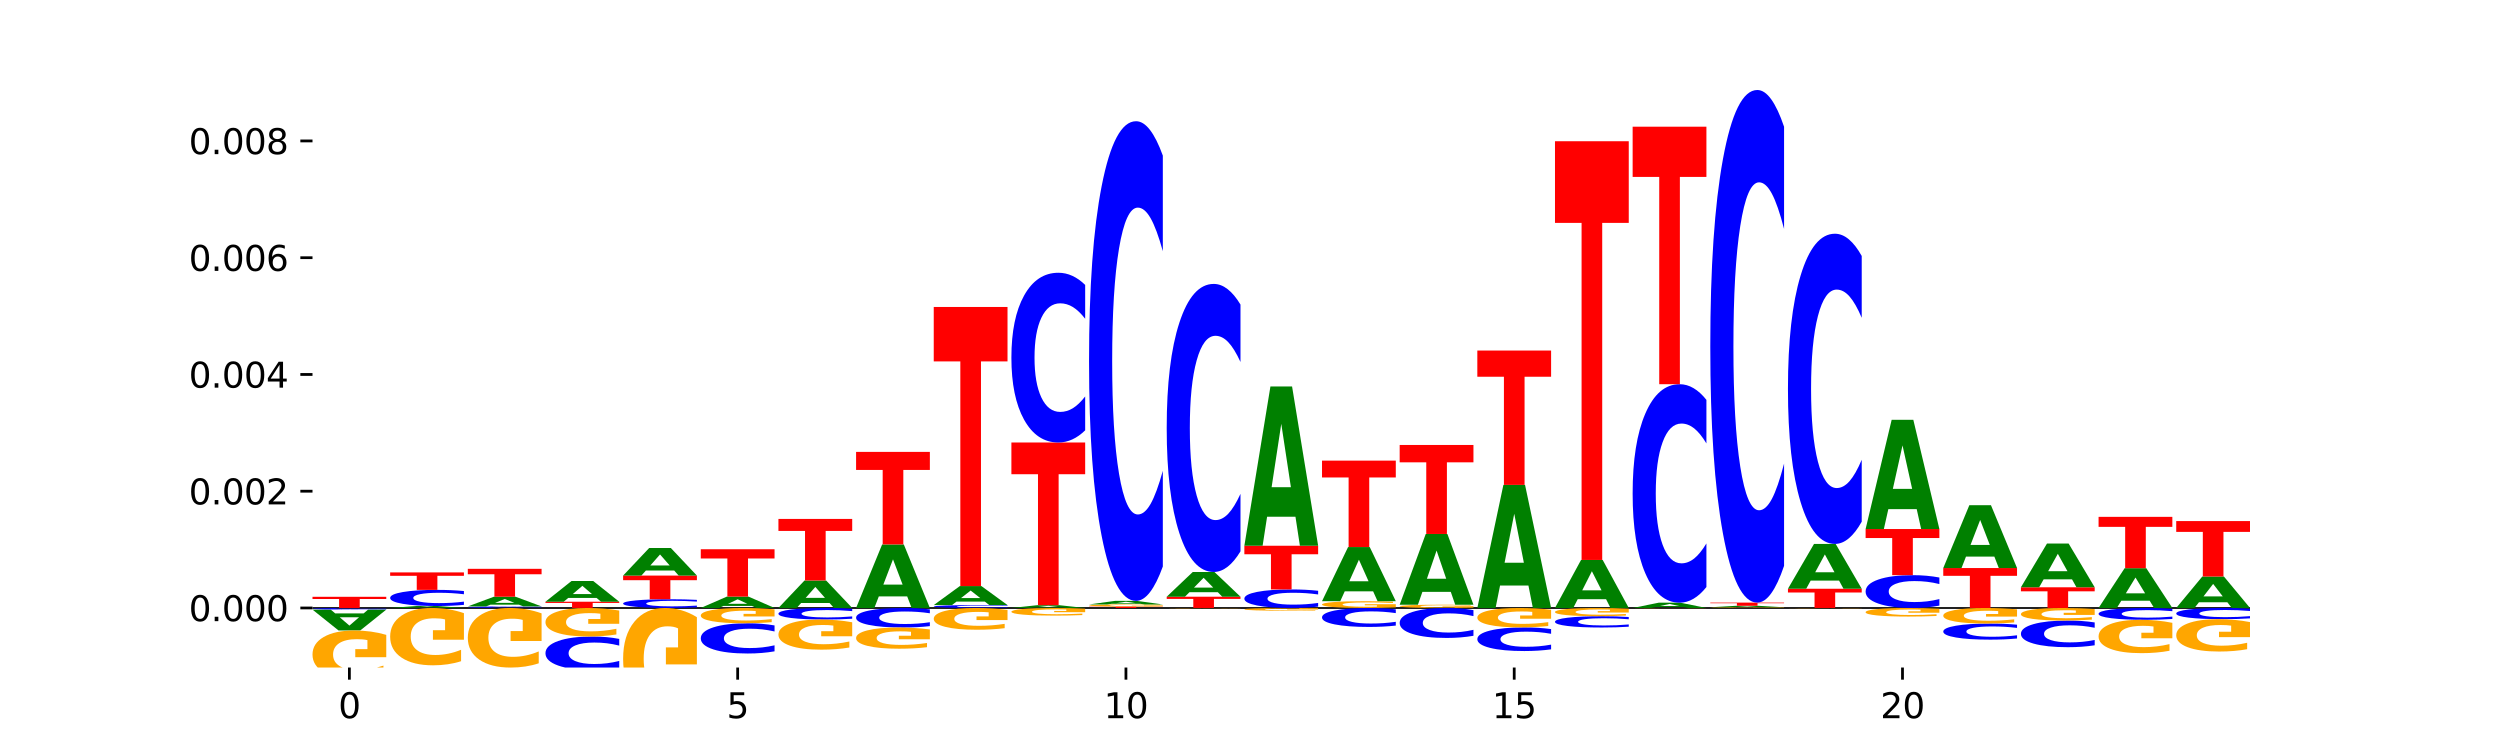<?xml version="1.0" encoding="utf-8" standalone="no"?>
<!DOCTYPE svg PUBLIC "-//W3C//DTD SVG 1.1//EN"
  "http://www.w3.org/Graphics/SVG/1.1/DTD/svg11.dtd">
<svg xmlns:xlink="http://www.w3.org/1999/xlink" width="720pt" height="216pt" viewBox="0 0 720 216" xmlns="http://www.w3.org/2000/svg" version="1.1">
 <defs>
  <style type="text/css">*{stroke-linejoin: round; stroke-linecap: butt}</style>
 </defs>
 <g id="figure_1">
  <g id="patch_1">
   <path d="M 0 216 
L 720 216 
L 720 0 
L 0 0 
z
" style="fill: #ffffff"/>
  </g>
  <g id="axes_1">
   <g id="patch_2">
    <path d="M 90 192.24 
L 648 192.24 
L 648 25.92 
L 90 25.92 
z
" style="fill: #ffffff"/>
   </g>
   <g id="line2d_1">
    <path d="M 90 175.096 
L 648 175.096 
" clip-path="url(#pf78a588b36)" style="fill: none; stroke: #000000; stroke-width: 0.5; stroke-linecap: square"/>
   </g>
   <g id="patch_3">
    <path d="M 90 171.887 
L 111.246 171.887 
L 111.246 172.512 
L 103.603 172.512 
L 103.603 175.096 
L 97.659 175.096 
L 97.659 172.512 
L 90 172.512 
L 90 171.887 
z
" clip-path="url(#pf78a588b36)" style="fill: #ff0000"/>
   </g>
   <g id="patch_4">
    <path d="M 127.082 174.993 
L 118.911 174.993 
L 117.621 175.096 
L 112.365 175.096 
L 119.871 174.534 
L 126.105 174.534 
L 133.611 175.096 
L 128.359 175.096 
L 127.082 174.993 
z
M 120.214 174.889 
L 125.766 174.889 
L 122.994 174.666 
L 120.214 174.889 
z
" clip-path="url(#pf78a588b36)" style="fill: #008000"/>
   </g>
   <g id="patch_5">
    <path d="M 133.611 174.201 
Q 131.834 174.366 129.912 174.449 
Q 127.99 174.534 125.897 174.534 
Q 119.656 174.534 116.01 173.908 
Q 112.365 173.282 112.365 172.211 
Q 112.365 171.136 116.01 170.511 
Q 119.656 169.885 125.897 169.885 
Q 127.99 169.885 129.912 169.969 
Q 131.834 170.053 133.611 170.218 
L 133.611 171.145 
Q 131.818 170.926 130.078 170.824 
Q 128.338 170.722 126.417 170.722 
Q 122.969 170.722 120.994 171.119 
Q 119.024 171.515 119.024 172.211 
Q 119.024 172.904 120.994 173.301 
Q 122.969 173.697 126.417 173.697 
Q 128.338 173.697 130.078 173.595 
Q 131.818 173.492 133.611 173.273 
L 133.611 174.201 
z
" clip-path="url(#pf78a588b36)" style="fill: #0000ff"/>
   </g>
   <g id="patch_6">
    <path d="M 112.365 164.853 
L 133.611 164.853 
L 133.611 165.835 
L 125.967 165.835 
L 125.967 169.885 
L 120.023 169.885 
L 120.023 165.835 
L 112.365 165.835 
L 112.365 164.853 
z
" clip-path="url(#pf78a588b36)" style="fill: #ff0000"/>
   </g>
   <g id="patch_7">
    <path d="M 155.976 175.064 
Q 154.199 175.08 152.277 175.088 
Q 150.355 175.096 148.262 175.096 
Q 142.02 175.096 138.375 175.035 
Q 134.729 174.975 134.729 174.871 
Q 134.729 174.768 138.375 174.707 
Q 142.02 174.647 148.262 174.647 
Q 150.355 174.647 152.277 174.655 
Q 154.199 174.663 155.976 174.679 
L 155.976 174.768 
Q 154.183 174.747 152.443 174.737 
Q 150.703 174.728 148.781 174.728 
Q 145.334 174.728 143.359 174.766 
Q 141.389 174.804 141.389 174.871 
Q 141.389 174.938 143.359 174.977 
Q 145.334 175.015 148.781 175.015 
Q 150.703 175.015 152.443 175.005 
Q 154.183 174.995 155.976 174.974 
L 155.976 175.064 
z
" clip-path="url(#pf78a588b36)" style="fill: #0000ff"/>
   </g>
   <g id="patch_8">
    <path d="M 149.447 174.139 
L 141.276 174.139 
L 139.986 174.647 
L 134.729 174.647 
L 142.236 171.859 
L 148.47 171.859 
L 155.976 174.647 
L 150.724 174.647 
L 149.447 174.139 
z
M 142.579 173.621 
L 148.131 173.621 
L 145.359 172.513 
L 142.579 173.621 
z
" clip-path="url(#pf78a588b36)" style="fill: #008000"/>
   </g>
   <g id="patch_9">
    <path d="M 134.729 163.821 
L 155.976 163.821 
L 155.976 165.389 
L 148.332 165.389 
L 148.332 171.859 
L 142.388 171.859 
L 142.388 165.389 
L 134.729 165.389 
L 134.729 163.821 
z
" clip-path="url(#pf78a588b36)" style="fill: #ff0000"/>
   </g>
   <g id="patch_10">
    <path d="M 157.094 173.297 
L 178.341 173.297 
L 178.341 173.648 
L 170.697 173.648 
L 170.697 175.096 
L 164.753 175.096 
L 164.753 173.648 
L 157.094 173.648 
L 157.094 173.297 
z
" clip-path="url(#pf78a588b36)" style="fill: #ff0000"/>
   </g>
   <g id="patch_11">
    <path d="M 171.812 172.209 
L 163.641 172.209 
L 162.35 173.297 
L 157.094 173.297 
L 164.601 167.322 
L 170.834 167.322 
L 178.341 173.297 
L 173.089 173.297 
L 171.812 172.209 
z
M 164.944 171.1 
L 170.495 171.1 
L 167.724 168.723 
L 164.944 171.1 
z
" clip-path="url(#pf78a588b36)" style="fill: #008000"/>
   </g>
   <g id="patch_12">
    <path d="M 200.705 174.915 
Q 198.928 175.005 197.006 175.05 
Q 195.085 175.096 192.992 175.096 
Q 186.75 175.096 183.104 174.757 
Q 179.459 174.418 179.459 173.838 
Q 179.459 173.257 183.104 172.918 
Q 186.75 172.579 192.992 172.579 
Q 195.085 172.579 197.006 172.625 
Q 198.928 172.67 200.705 172.76 
L 200.705 173.261 
Q 198.912 173.143 197.172 173.088 
Q 195.433 173.033 193.511 173.033 
Q 190.063 173.033 188.088 173.247 
Q 186.118 173.461 186.118 173.838 
Q 186.118 174.214 188.088 174.428 
Q 190.063 174.642 193.511 174.642 
Q 195.433 174.642 197.172 174.587 
Q 198.912 174.532 200.705 174.413 
L 200.705 174.915 
z
" clip-path="url(#pf78a588b36)" style="fill: #0000ff"/>
   </g>
   <g id="patch_13">
    <path d="M 179.459 165.768 
L 200.705 165.768 
L 200.705 167.097 
L 193.062 167.097 
L 193.062 172.579 
L 187.118 172.579 
L 187.118 167.097 
L 179.459 167.097 
L 179.459 165.768 
z
" clip-path="url(#pf78a588b36)" style="fill: #ff0000"/>
   </g>
   <g id="patch_14">
    <path d="M 194.176 164.321 
L 186.005 164.321 
L 184.715 165.768 
L 179.459 165.768 
L 186.965 157.82 
L 193.199 157.82 
L 200.705 165.768 
L 195.454 165.768 
L 194.176 164.321 
z
M 187.309 162.845 
L 192.86 162.845 
L 190.089 159.684 
L 187.309 162.845 
z
" clip-path="url(#pf78a588b36)" style="fill: #008000"/>
   </g>
   <g id="patch_15">
    <path d="M 216.541 174.5 
L 208.37 174.5 
L 207.08 175.096 
L 201.824 175.096 
L 209.33 171.826 
L 215.564 171.826 
L 223.07 175.096 
L 217.818 175.096 
L 216.541 174.5 
z
M 209.673 173.893 
L 215.225 173.893 
L 212.453 172.592 
L 209.673 173.893 
z
" clip-path="url(#pf78a588b36)" style="fill: #008000"/>
   </g>
   <g id="patch_16">
    <path d="M 201.824 158.183 
L 223.07 158.183 
L 223.07 160.843 
L 215.426 160.843 
L 215.426 171.826 
L 209.482 171.826 
L 209.482 160.843 
L 201.824 160.843 
L 201.824 158.183 
z
" clip-path="url(#pf78a588b36)" style="fill: #ff0000"/>
   </g>
   <g id="patch_17">
    <path d="M 238.906 173.655 
L 230.735 173.655 
L 229.445 175.096 
L 224.188 175.096 
L 231.695 167.185 
L 237.928 167.185 
L 245.435 175.096 
L 240.183 175.096 
L 238.906 173.655 
z
M 232.038 172.187 
L 237.59 172.187 
L 234.818 169.04 
L 232.038 172.187 
z
" clip-path="url(#pf78a588b36)" style="fill: #008000"/>
   </g>
   <g id="patch_18">
    <path d="M 224.188 149.451 
L 245.435 149.451 
L 245.435 152.91 
L 237.791 152.91 
L 237.791 167.185 
L 231.847 167.185 
L 231.847 152.91 
L 224.188 152.91 
L 224.188 149.451 
z
" clip-path="url(#pf78a588b36)" style="fill: #ff0000"/>
   </g>
   <g id="patch_19">
    <path d="M 261.271 171.762 
L 253.1 171.762 
L 251.809 175.096 
L 246.553 175.096 
L 254.06 156.797 
L 260.293 156.797 
L 267.8 175.096 
L 262.548 175.096 
L 261.271 171.762 
z
M 254.403 168.366 
L 259.954 168.366 
L 257.183 161.087 
L 254.403 168.366 
z
" clip-path="url(#pf78a588b36)" style="fill: #008000"/>
   </g>
   <g id="patch_20">
    <path d="M 246.553 130.144 
L 267.8 130.144 
L 267.8 135.342 
L 260.156 135.342 
L 260.156 156.797 
L 254.212 156.797 
L 254.212 135.342 
L 246.553 135.342 
L 246.553 130.144 
z
" clip-path="url(#pf78a588b36)" style="fill: #ff0000"/>
   </g>
   <g id="patch_21">
    <path d="M 290.164 175.036 
Q 288.387 175.066 286.465 175.081 
Q 284.544 175.096 282.45 175.096 
Q 276.209 175.096 272.563 174.983 
Q 268.918 174.871 268.918 174.679 
Q 268.918 174.486 272.563 174.374 
Q 276.209 174.262 282.45 174.262 
Q 284.544 174.262 286.465 174.277 
Q 288.387 174.292 290.164 174.322 
L 290.164 174.488 
Q 288.371 174.448 286.631 174.43 
Q 284.892 174.412 282.97 174.412 
Q 279.522 174.412 277.547 174.483 
Q 275.577 174.554 275.577 174.679 
Q 275.577 174.803 277.547 174.875 
Q 279.522 174.946 282.97 174.946 
Q 284.892 174.946 286.631 174.927 
Q 288.371 174.909 290.164 174.87 
L 290.164 175.036 
z
" clip-path="url(#pf78a588b36)" style="fill: #0000ff"/>
   </g>
   <g id="patch_22">
    <path d="M 283.635 173.266 
L 275.464 173.266 
L 274.174 174.262 
L 268.918 174.262 
L 276.424 168.795 
L 282.658 168.795 
L 290.164 174.262 
L 284.912 174.262 
L 283.635 173.266 
z
M 276.767 172.251 
L 282.319 172.251 
L 279.548 170.077 
L 276.767 172.251 
z
" clip-path="url(#pf78a588b36)" style="fill: #008000"/>
   </g>
   <g id="patch_23">
    <path d="M 268.918 88.407 
L 290.164 88.407 
L 290.164 104.085 
L 282.521 104.085 
L 282.521 168.795 
L 276.576 168.795 
L 276.576 104.085 
L 268.918 104.085 
L 268.918 88.407 
z
" clip-path="url(#pf78a588b36)" style="fill: #ff0000"/>
   </g>
   <g id="patch_24">
    <path d="M 306 174.949 
L 297.829 174.949 
L 296.539 175.096 
L 291.283 175.096 
L 298.789 174.292 
L 305.023 174.292 
L 312.529 175.096 
L 307.277 175.096 
L 306 174.949 
z
M 299.132 174.8 
L 304.684 174.8 
L 301.912 174.481 
L 299.132 174.8 
z
" clip-path="url(#pf78a588b36)" style="fill: #008000"/>
   </g>
   <g id="patch_25">
    <path d="M 291.283 127.439 
L 312.529 127.439 
L 312.529 136.577 
L 304.885 136.577 
L 304.885 174.292 
L 298.941 174.292 
L 298.941 136.577 
L 291.283 136.577 
L 291.283 127.439 
z
" clip-path="url(#pf78a588b36)" style="fill: #ff0000"/>
   </g>
   <g id="patch_26">
    <path d="M 312.529 123.935 
Q 310.752 125.672 308.83 126.55 
Q 306.908 127.439 304.815 127.439 
Q 298.574 127.439 294.928 120.855 
Q 291.283 114.271 291.283 103.011 
Q 291.283 91.712 294.928 85.138 
Q 298.574 78.554 304.815 78.554 
Q 306.908 78.554 308.83 79.442 
Q 310.752 80.321 312.529 82.058 
L 312.529 91.802 
Q 310.736 89.5 308.996 88.43 
Q 307.256 87.359 305.334 87.359 
Q 301.887 87.359 299.912 91.53 
Q 297.942 95.69 297.942 103.011 
Q 297.942 110.302 299.912 114.473 
Q 301.887 118.633 305.334 118.633 
Q 307.256 118.633 308.996 117.563 
Q 310.736 116.482 312.529 114.18 
L 312.529 123.935 
z
" clip-path="url(#pf78a588b36)" style="fill: #0000ff"/>
   </g>
   <g id="patch_27">
    <path d="M 313.647 174.68 
L 334.894 174.68 
L 334.894 174.761 
L 327.25 174.761 
L 327.25 175.096 
L 321.306 175.096 
L 321.306 174.761 
L 313.647 174.761 
L 313.647 174.68 
z
" clip-path="url(#pf78a588b36)" style="fill: #ff0000"/>
   </g>
   <g id="patch_28">
    <path d="M 334.894 174.625 
Q 332.751 174.653 330.446 174.666 
Q 328.142 174.68 325.685 174.68 
Q 320.133 174.68 316.89 174.599 
Q 313.647 174.517 313.647 174.379 
Q 313.647 174.238 316.947 174.158 
Q 320.252 174.077 325.999 174.077 
Q 328.213 174.077 330.242 174.088 
Q 332.275 174.099 334.075 174.12 
L 334.075 174.24 
Q 332.218 174.213 330.38 174.199 
Q 328.542 174.186 326.694 174.186 
Q 323.275 174.186 321.423 174.236 
Q 319.571 174.286 319.571 174.379 
Q 319.571 174.471 321.356 174.521 
Q 323.142 174.571 326.428 174.571 
Q 327.323 174.571 328.089 174.568 
Q 328.856 174.565 329.466 174.559 
L 329.466 174.446 
L 325.966 174.446 
L 325.966 174.346 
L 334.894 174.346 
L 334.894 174.625 
z
" clip-path="url(#pf78a588b36)" style="fill: #ffa600"/>
   </g>
   <g id="patch_29">
    <path d="M 328.365 173.89 
L 320.194 173.89 
L 318.904 174.077 
L 313.647 174.077 
L 321.154 173.052 
L 327.387 173.052 
L 334.894 174.077 
L 329.642 174.077 
L 328.365 173.89 
z
M 321.497 173.7 
L 327.049 173.7 
L 324.277 173.292 
L 321.497 173.7 
z
" clip-path="url(#pf78a588b36)" style="fill: #008000"/>
   </g>
   <g id="patch_30">
    <path d="M 334.894 163.15 
Q 333.117 168.058 331.195 170.541 
Q 329.273 173.052 327.18 173.052 
Q 320.938 173.052 317.293 154.447 
Q 313.647 135.842 313.647 104.025 
Q 313.647 72.095 317.293 53.518 
Q 320.938 34.913 327.18 34.913 
Q 329.273 34.913 331.195 37.424 
Q 333.117 39.907 334.894 44.815 
L 334.894 72.351 
Q 333.1 65.845 331.361 62.821 
Q 329.621 59.796 327.699 59.796 
Q 324.252 59.796 322.277 71.581 
Q 320.307 83.337 320.307 104.025 
Q 320.307 124.628 322.277 136.413 
Q 324.252 148.169 327.699 148.169 
Q 329.621 148.169 331.361 145.145 
Q 333.1 142.091 334.894 135.585 
L 334.894 163.15 
z
" clip-path="url(#pf78a588b36)" style="fill: #0000ff"/>
   </g>
   <g id="patch_31">
    <path d="M 336.012 171.854 
L 357.259 171.854 
L 357.259 172.487 
L 349.615 172.487 
L 349.615 175.096 
L 343.671 175.096 
L 343.671 172.487 
L 336.012 172.487 
L 336.012 171.854 
z
" clip-path="url(#pf78a588b36)" style="fill: #ff0000"/>
   </g>
   <g id="patch_32">
    <path d="M 350.729 170.556 
L 342.558 170.556 
L 341.268 171.854 
L 336.012 171.854 
L 343.518 164.728 
L 349.752 164.728 
L 357.259 171.854 
L 352.007 171.854 
L 350.729 170.556 
z
M 343.862 169.234 
L 349.413 169.234 
L 346.642 166.399 
L 343.862 169.234 
z
" clip-path="url(#pf78a588b36)" style="fill: #008000"/>
   </g>
   <g id="patch_33">
    <path d="M 357.259 158.782 
Q 355.481 161.729 353.56 163.22 
Q 351.638 164.728 349.545 164.728 
Q 343.303 164.728 339.657 153.555 
Q 336.012 142.382 336.012 123.275 
Q 336.012 104.099 339.657 92.943 
Q 343.303 81.77 349.545 81.77 
Q 351.638 81.77 353.56 83.278 
Q 355.481 84.769 357.259 87.716 
L 357.259 104.253 
Q 355.465 100.346 353.725 98.53 
Q 351.986 96.713 350.064 96.713 
Q 346.617 96.713 344.641 103.791 
Q 342.671 110.851 342.671 123.275 
Q 342.671 135.647 344.641 142.725 
Q 346.617 149.785 350.064 149.785 
Q 351.986 149.785 353.725 147.969 
Q 355.465 146.135 357.259 142.228 
L 357.259 158.782 
z
" clip-path="url(#pf78a588b36)" style="fill: #0000ff"/>
   </g>
   <g id="patch_34">
    <path d="M 379.623 174.713 
Q 377.846 174.903 375.924 174.999 
Q 374.002 175.096 371.909 175.096 
Q 365.668 175.096 362.022 174.377 
Q 358.377 173.658 358.377 172.428 
Q 358.377 171.194 362.022 170.476 
Q 365.668 169.757 371.909 169.757 
Q 374.002 169.757 375.924 169.854 
Q 377.846 169.95 379.623 170.14 
L 379.623 171.204 
Q 377.83 170.953 376.09 170.836 
Q 374.35 170.719 372.429 170.719 
Q 368.981 170.719 367.006 171.174 
Q 365.036 171.629 365.036 172.428 
Q 365.036 173.224 367.006 173.68 
Q 368.981 174.134 372.429 174.134 
Q 374.35 174.134 376.09 174.017 
Q 377.83 173.899 379.623 173.648 
L 379.623 174.713 
z
" clip-path="url(#pf78a588b36)" style="fill: #0000ff"/>
   </g>
   <g id="patch_35">
    <path d="M 358.377 157.175 
L 379.623 157.175 
L 379.623 159.629 
L 371.979 159.629 
L 371.979 169.757 
L 366.035 169.757 
L 366.035 159.629 
L 358.377 159.629 
L 358.377 157.175 
z
" clip-path="url(#pf78a588b36)" style="fill: #ff0000"/>
   </g>
   <g id="patch_36">
    <path d="M 373.094 148.818 
L 364.923 148.818 
L 363.633 157.175 
L 358.377 157.175 
L 365.883 111.304 
L 372.117 111.304 
L 379.623 157.175 
L 374.371 157.175 
L 373.094 148.818 
z
M 366.226 140.305 
L 371.778 140.305 
L 369.007 122.059 
L 366.226 140.305 
z
" clip-path="url(#pf78a588b36)" style="fill: #008000"/>
   </g>
   <g id="patch_37">
    <path d="M 401.988 174.919 
Q 399.845 175.007 397.541 175.052 
Q 395.236 175.096 392.779 175.096 
Q 387.227 175.096 383.984 174.832 
Q 380.741 174.569 380.741 174.118 
Q 380.741 173.663 384.041 173.401 
Q 387.346 173.14 393.093 173.14 
Q 395.307 173.14 397.336 173.175 
Q 399.369 173.21 401.169 173.28 
L 401.169 173.67 
Q 399.312 173.581 397.474 173.537 
Q 395.636 173.492 393.788 173.492 
Q 390.37 173.492 388.517 173.655 
Q 386.665 173.817 386.665 174.118 
Q 386.665 174.417 388.451 174.581 
Q 390.236 174.743 393.522 174.743 
Q 394.417 174.743 395.184 174.734 
Q 395.95 174.724 396.56 174.704 
L 396.56 174.338 
L 393.06 174.338 
L 393.06 174.012 
L 401.988 174.012 
L 401.988 174.919 
z
" clip-path="url(#pf78a588b36)" style="fill: #ffa600"/>
   </g>
   <g id="patch_38">
    <path d="M 395.459 170.299 
L 387.288 170.299 
L 385.998 173.14 
L 380.741 173.14 
L 388.248 157.546 
L 394.482 157.546 
L 401.988 173.14 
L 396.736 173.14 
L 395.459 170.299 
z
M 388.591 167.405 
L 394.143 167.405 
L 391.371 161.202 
L 388.591 167.405 
z
" clip-path="url(#pf78a588b36)" style="fill: #008000"/>
   </g>
   <g id="patch_39">
    <path d="M 380.741 132.659 
L 401.988 132.659 
L 401.988 137.512 
L 394.344 137.512 
L 394.344 157.546 
L 388.4 157.546 
L 388.4 137.512 
L 380.741 137.512 
L 380.741 132.659 
z
" clip-path="url(#pf78a588b36)" style="fill: #ff0000"/>
   </g>
   <g id="patch_40">
    <path d="M 424.353 175.011 
Q 422.21 175.053 419.905 175.075 
Q 417.601 175.096 415.144 175.096 
Q 409.592 175.096 406.349 174.97 
Q 403.106 174.844 403.106 174.629 
Q 403.106 174.411 406.406 174.286 
Q 409.711 174.161 415.458 174.161 
Q 417.672 174.161 419.701 174.178 
Q 421.734 174.195 423.534 174.228 
L 423.534 174.414 
Q 421.677 174.372 419.839 174.351 
Q 418.001 174.329 416.153 174.329 
Q 412.734 174.329 410.882 174.407 
Q 409.03 174.484 409.03 174.629 
Q 409.03 174.772 410.815 174.85 
Q 412.601 174.927 415.886 174.927 
Q 416.782 174.927 417.548 174.923 
Q 418.315 174.918 418.924 174.909 
L 418.924 174.734 
L 415.425 174.734 
L 415.425 174.578 
L 424.353 174.578 
L 424.353 175.011 
z
" clip-path="url(#pf78a588b36)" style="fill: #ffa600"/>
   </g>
   <g id="patch_41">
    <path d="M 417.824 170.449 
L 409.653 170.449 
L 408.362 174.161 
L 403.106 174.161 
L 410.613 153.783 
L 416.846 153.783 
L 424.353 174.161 
L 419.101 174.161 
L 417.824 170.449 
z
M 410.956 166.666 
L 416.507 166.666 
L 413.736 158.561 
L 410.956 166.666 
z
" clip-path="url(#pf78a588b36)" style="fill: #008000"/>
   </g>
   <g id="patch_42">
    <path d="M 403.106 128.151 
L 424.353 128.151 
L 424.353 133.15 
L 416.709 133.15 
L 416.709 153.783 
L 410.765 153.783 
L 410.765 133.15 
L 403.106 133.15 
L 403.106 128.151 
z
" clip-path="url(#pf78a588b36)" style="fill: #ff0000"/>
   </g>
   <g id="patch_43">
    <path d="M 440.188 168.638 
L 432.017 168.638 
L 430.727 175.096 
L 425.471 175.096 
L 432.977 139.649 
L 439.211 139.649 
L 446.717 175.096 
L 441.466 175.096 
L 440.188 168.638 
z
M 433.321 162.06 
L 438.872 162.06 
L 436.101 147.96 
L 433.321 162.06 
z
" clip-path="url(#pf78a588b36)" style="fill: #008000"/>
   </g>
   <g id="patch_44">
    <path d="M 425.471 100.956 
L 446.717 100.956 
L 446.717 108.502 
L 439.074 108.502 
L 439.074 139.649 
L 433.13 139.649 
L 433.13 108.502 
L 425.471 108.502 
L 425.471 100.956 
z
" clip-path="url(#pf78a588b36)" style="fill: #ff0000"/>
   </g>
   <g id="patch_45">
    <path d="M 462.553 172.576 
L 454.382 172.576 
L 453.092 175.096 
L 447.836 175.096 
L 455.342 161.265 
L 461.576 161.265 
L 469.082 175.096 
L 463.83 175.096 
L 462.553 172.576 
z
M 455.685 170.009 
L 461.237 170.009 
L 458.465 164.508 
L 455.685 170.009 
z
" clip-path="url(#pf78a588b36)" style="fill: #008000"/>
   </g>
   <g id="patch_46">
    <path d="M 447.836 40.675 
L 469.082 40.675 
L 469.082 64.193 
L 461.438 64.193 
L 461.438 161.265 
L 455.494 161.265 
L 455.494 64.193 
L 447.836 64.193 
L 447.836 40.675 
z
" clip-path="url(#pf78a588b36)" style="fill: #ff0000"/>
   </g>
   <g id="patch_47">
    <path d="M 484.918 174.819 
L 476.747 174.819 
L 475.457 175.096 
L 470.2 175.096 
L 477.707 173.576 
L 483.94 173.576 
L 491.447 175.096 
L 486.195 175.096 
L 484.918 174.819 
z
M 478.05 174.537 
L 483.602 174.537 
L 480.83 173.933 
L 478.05 174.537 
z
" clip-path="url(#pf78a588b36)" style="fill: #008000"/>
   </g>
   <g id="patch_48">
    <path d="M 491.447 169.066 
Q 489.67 171.302 487.748 172.432 
Q 485.826 173.576 483.733 173.576 
Q 477.491 173.576 473.846 165.101 
Q 470.2 156.626 470.2 142.133 
Q 470.2 127.588 473.846 119.126 
Q 477.491 110.651 483.733 110.651 
Q 485.826 110.651 487.748 111.794 
Q 489.67 112.925 491.447 115.161 
L 491.447 127.705 
Q 489.654 124.741 487.914 123.363 
Q 486.174 121.985 484.252 121.985 
Q 480.805 121.985 478.83 127.354 
Q 476.86 132.709 476.86 142.133 
Q 476.86 151.518 478.83 156.886 
Q 480.805 162.242 484.252 162.242 
Q 486.174 162.242 487.914 160.864 
Q 489.654 159.473 491.447 156.509 
L 491.447 169.066 
z
" clip-path="url(#pf78a588b36)" style="fill: #0000ff"/>
   </g>
   <g id="patch_49">
    <path d="M 470.2 36.488 
L 491.447 36.488 
L 491.447 50.952 
L 483.803 50.952 
L 483.803 110.651 
L 477.859 110.651 
L 477.859 50.952 
L 470.2 50.952 
L 470.2 36.488 
z
" clip-path="url(#pf78a588b36)" style="fill: #ff0000"/>
   </g>
   <g id="patch_50">
    <path d="M 513.812 175.078 
Q 511.669 175.087 509.364 175.091 
Q 507.06 175.096 504.603 175.096 
Q 499.051 175.096 495.808 175.069 
Q 492.565 175.043 492.565 174.997 
Q 492.565 174.951 495.865 174.925 
Q 499.17 174.899 504.917 174.899 
Q 507.131 174.899 509.159 174.902 
Q 511.193 174.906 512.993 174.913 
L 512.993 174.952 
Q 511.136 174.943 509.298 174.939 
Q 507.46 174.934 505.612 174.934 
Q 502.193 174.934 500.341 174.951 
Q 498.489 174.967 498.489 174.997 
Q 498.489 175.027 500.274 175.044 
Q 502.06 175.06 505.345 175.06 
Q 506.241 175.06 507.007 175.059 
Q 507.774 175.058 508.383 175.056 
L 508.383 175.019 
L 504.884 175.019 
L 504.884 174.987 
L 513.812 174.987 
L 513.812 175.078 
z
" clip-path="url(#pf78a588b36)" style="fill: #ffa600"/>
   </g>
   <g id="patch_51">
    <path d="M 507.283 174.82 
L 499.112 174.82 
L 497.821 174.899 
L 492.565 174.899 
L 500.072 174.464 
L 506.305 174.464 
L 513.812 174.899 
L 508.56 174.899 
L 507.283 174.82 
z
M 500.415 174.739 
L 505.966 174.739 
L 503.195 174.566 
L 500.415 174.739 
z
" clip-path="url(#pf78a588b36)" style="fill: #008000"/>
   </g>
   <g id="patch_52">
    <path d="M 492.565 173.552 
L 513.812 173.552 
L 513.812 173.73 
L 506.168 173.73 
L 506.168 174.464 
L 500.224 174.464 
L 500.224 173.73 
L 492.565 173.73 
L 492.565 173.552 
z
" clip-path="url(#pf78a588b36)" style="fill: #ff0000"/>
   </g>
   <g id="patch_53">
    <path d="M 513.812 162.969 
Q 512.034 168.215 510.113 170.868 
Q 508.191 173.552 506.098 173.552 
Q 499.856 173.552 496.211 153.668 
Q 492.565 133.785 492.565 99.782 
Q 492.565 65.656 496.211 45.803 
Q 499.856 25.92 506.098 25.92 
Q 508.191 25.92 510.113 28.604 
Q 512.034 31.257 513.812 36.502 
L 513.812 65.931 
Q 512.018 58.978 510.279 55.745 
Q 508.539 52.513 506.617 52.513 
Q 503.17 52.513 501.194 65.107 
Q 499.224 77.672 499.224 99.782 
Q 499.224 121.8 501.194 134.395 
Q 503.17 146.959 506.617 146.959 
Q 508.539 146.959 510.279 143.726 
Q 512.018 140.463 513.812 133.51 
L 513.812 162.969 
z
" clip-path="url(#pf78a588b36)" style="fill: #0000ff"/>
   </g>
   <g id="patch_54">
    <path d="M 514.93 169.561 
L 536.176 169.561 
L 536.176 170.64 
L 528.533 170.64 
L 528.533 175.096 
L 522.588 175.096 
L 522.588 170.64 
L 514.93 170.64 
L 514.93 169.561 
z
" clip-path="url(#pf78a588b36)" style="fill: #ff0000"/>
   </g>
   <g id="patch_55">
    <path d="M 529.647 167.209 
L 521.476 167.209 
L 520.186 169.561 
L 514.93 169.561 
L 522.436 156.649 
L 528.67 156.649 
L 536.176 169.561 
L 530.924 169.561 
L 529.647 167.209 
z
M 522.779 164.812 
L 528.331 164.812 
L 525.56 159.676 
L 522.779 164.812 
z
" clip-path="url(#pf78a588b36)" style="fill: #008000"/>
   </g>
   <g id="patch_56">
    <path d="M 536.176 150.246 
Q 534.399 153.42 532.477 155.025 
Q 530.556 156.649 528.463 156.649 
Q 522.221 156.649 518.575 144.617 
Q 514.93 132.585 514.93 112.009 
Q 514.93 91.358 518.575 79.345 
Q 522.221 67.313 528.463 67.313 
Q 530.556 67.313 532.477 68.937 
Q 534.399 70.542 536.176 73.716 
L 536.176 91.525 
Q 534.383 87.317 532.643 85.361 
Q 530.904 83.405 528.982 83.405 
Q 525.534 83.405 523.559 91.026 
Q 521.589 98.629 521.589 112.009 
Q 521.589 125.333 523.559 132.954 
Q 525.534 140.557 528.982 140.557 
Q 530.904 140.557 532.643 138.601 
Q 534.383 136.626 536.176 132.419 
L 536.176 150.246 
z
" clip-path="url(#pf78a588b36)" style="fill: #0000ff"/>
   </g>
   <g id="patch_57">
    <path d="M 558.541 174.418 
Q 556.764 174.754 554.842 174.924 
Q 552.92 175.096 550.827 175.096 
Q 544.586 175.096 540.94 173.823 
Q 537.295 172.55 537.295 170.374 
Q 537.295 168.189 540.94 166.918 
Q 544.586 165.646 550.827 165.646 
Q 552.92 165.646 554.842 165.817 
Q 556.764 165.987 558.541 166.323 
L 558.541 168.207 
Q 556.748 167.762 555.008 167.555 
Q 553.268 167.348 551.347 167.348 
Q 547.899 167.348 545.924 168.154 
Q 543.954 168.958 543.954 170.374 
Q 543.954 171.783 545.924 172.589 
Q 547.899 173.394 551.347 173.394 
Q 553.268 173.394 555.008 173.187 
Q 556.748 172.978 558.541 172.533 
L 558.541 174.418 
z
" clip-path="url(#pf78a588b36)" style="fill: #0000ff"/>
   </g>
   <g id="patch_58">
    <path d="M 537.295 152.362 
L 558.541 152.362 
L 558.541 154.953 
L 550.897 154.953 
L 550.897 165.646 
L 544.953 165.646 
L 544.953 154.953 
L 537.295 154.953 
L 537.295 152.362 
z
" clip-path="url(#pf78a588b36)" style="fill: #ff0000"/>
   </g>
   <g id="patch_59">
    <path d="M 552.012 146.63 
L 543.841 146.63 
L 542.551 152.362 
L 537.295 152.362 
L 544.801 120.897 
L 551.035 120.897 
L 558.541 152.362 
L 553.289 152.362 
L 552.012 146.63 
z
M 545.144 140.79 
L 550.696 140.79 
L 547.924 128.274 
L 545.144 140.79 
z
" clip-path="url(#pf78a588b36)" style="fill: #008000"/>
   </g>
   <g id="patch_60">
    <path d="M 559.659 163.596 
L 580.906 163.596 
L 580.906 165.839 
L 573.262 165.839 
L 573.262 175.096 
L 567.318 175.096 
L 567.318 165.839 
L 559.659 165.839 
L 559.659 163.596 
z
" clip-path="url(#pf78a588b36)" style="fill: #ff0000"/>
   </g>
   <g id="patch_61">
    <path d="M 574.377 160.3 
L 566.206 160.3 
L 564.916 163.596 
L 559.659 163.596 
L 567.166 145.501 
L 573.399 145.501 
L 580.906 163.596 
L 575.654 163.596 
L 574.377 160.3 
z
M 567.509 156.941 
L 573.061 156.941 
L 570.289 149.744 
L 567.509 156.941 
z
" clip-path="url(#pf78a588b36)" style="fill: #008000"/>
   </g>
   <g id="patch_62">
    <path d="M 582.024 169.139 
L 603.271 169.139 
L 603.271 170.301 
L 595.627 170.301 
L 595.627 175.096 
L 589.683 175.096 
L 589.683 170.301 
L 582.024 170.301 
L 582.024 169.139 
z
" clip-path="url(#pf78a588b36)" style="fill: #ff0000"/>
   </g>
   <g id="patch_63">
    <path d="M 596.742 166.844 
L 588.57 166.844 
L 587.28 169.139 
L 582.024 169.139 
L 589.53 156.542 
L 595.764 156.542 
L 603.271 169.139 
L 598.019 169.139 
L 596.742 166.844 
z
M 589.874 164.506 
L 595.425 164.506 
L 592.654 159.496 
L 589.874 164.506 
z
" clip-path="url(#pf78a588b36)" style="fill: #008000"/>
   </g>
   <g id="patch_64">
    <path d="M 619.106 173.009 
L 610.935 173.009 
L 609.645 175.096 
L 604.389 175.096 
L 611.895 163.639 
L 618.129 163.639 
L 625.635 175.096 
L 620.383 175.096 
L 619.106 173.009 
z
M 612.238 170.882 
L 617.79 170.882 
L 615.019 166.325 
L 612.238 170.882 
z
" clip-path="url(#pf78a588b36)" style="fill: #008000"/>
   </g>
   <g id="patch_65">
    <path d="M 604.389 148.853 
L 625.635 148.853 
L 625.635 151.737 
L 617.991 151.737 
L 617.991 163.639 
L 612.047 163.639 
L 612.047 151.737 
L 604.389 151.737 
L 604.389 148.853 
z
" clip-path="url(#pf78a588b36)" style="fill: #ff0000"/>
   </g>
   <g id="patch_66">
    <path d="M 641.471 173.447 
L 633.3 173.447 
L 632.01 175.096 
L 626.754 175.096 
L 634.26 166.043 
L 640.494 166.043 
L 648 175.096 
L 642.748 175.096 
L 641.471 173.447 
z
M 634.603 171.767 
L 640.155 171.767 
L 637.383 168.166 
L 634.603 171.767 
z
" clip-path="url(#pf78a588b36)" style="fill: #008000"/>
   </g>
   <g id="patch_67">
    <path d="M 626.754 150.069 
L 648 150.069 
L 648 153.184 
L 640.356 153.184 
L 640.356 166.043 
L 634.412 166.043 
L 634.412 153.184 
L 626.754 153.184 
L 626.754 150.069 
z
" clip-path="url(#pf78a588b36)" style="fill: #ff0000"/>
   </g>
   <g id="patch_68">
    <path d="M 104.717 176.666 
L 96.546 176.666 
L 95.256 175.571 
L 90 175.571 
L 97.506 181.582 
L 103.74 181.582 
L 111.246 175.571 
L 105.995 175.571 
L 104.717 176.666 
z
M 97.85 177.782 
L 103.401 177.782 
L 100.63 180.173 
L 97.85 177.782 
z
" clip-path="url(#pf78a588b36)" style="fill: #008000"/>
   </g>
   <g id="patch_69">
    <path d="M 111.246 175.13 
Q 109.469 175.113 107.547 175.104 
Q 105.626 175.096 103.533 175.096 
Q 97.291 175.096 93.645 175.16 
Q 90 175.224 90 175.333 
Q 90 175.443 93.645 175.507 
Q 97.291 175.571 103.533 175.571 
Q 105.626 175.571 107.547 175.562 
Q 109.469 175.554 111.246 175.537 
L 111.246 175.442 
Q 109.453 175.465 107.713 175.475 
Q 105.974 175.485 104.052 175.485 
Q 100.605 175.485 98.629 175.445 
Q 96.659 175.404 96.659 175.333 
Q 96.659 175.262 98.629 175.222 
Q 100.605 175.181 104.052 175.181 
Q 105.974 175.181 107.713 175.192 
Q 109.453 175.202 111.246 175.225 
L 111.246 175.13 
z
" clip-path="url(#pf78a588b36)" style="fill: #0000ff"/>
   </g>
   <g id="patch_70">
    <path d="M 111.246 182.837 
Q 109.104 182.209 106.799 181.894 
Q 104.494 181.582 102.037 181.582 
Q 96.485 181.582 93.243 183.45 
Q 90 185.317 90 188.511 
Q 90 191.743 93.3 193.596 
Q 96.604 195.449 102.352 195.449 
Q 104.566 195.449 106.594 195.197 
Q 108.628 194.948 110.427 194.455 
L 110.427 191.691 
Q 108.57 192.324 106.732 192.636 
Q 104.894 192.951 103.047 192.951 
Q 99.628 192.951 97.776 191.8 
Q 95.923 190.651 95.923 188.511 
Q 95.923 186.392 97.709 185.234 
Q 99.495 184.08 102.78 184.08 
Q 103.675 184.08 104.442 184.146 
Q 105.209 184.215 105.818 184.358 
L 105.818 186.953 
L 102.318 186.953 
L 102.318 189.265 
L 111.246 189.265 
L 111.246 182.837 
z
" clip-path="url(#pf78a588b36)" style="fill: #ffa600"/>
   </g>
   <g id="patch_71">
    <path d="M 133.611 176.59 
Q 131.468 175.843 129.164 175.468 
Q 126.859 175.096 124.402 175.096 
Q 118.85 175.096 115.607 177.32 
Q 112.365 179.545 112.365 183.349 
Q 112.365 187.197 115.665 189.404 
Q 118.969 191.611 124.716 191.611 
Q 126.931 191.611 128.959 191.311 
Q 130.992 191.014 132.792 190.428 
L 132.792 187.135 
Q 130.935 187.889 129.097 188.261 
Q 127.259 188.637 125.412 188.637 
Q 121.993 188.637 120.141 187.265 
Q 118.288 185.897 118.288 183.349 
Q 118.288 180.824 120.074 179.446 
Q 121.859 178.071 125.145 178.071 
Q 126.04 178.071 126.807 178.149 
Q 127.573 178.231 128.183 178.402 
L 128.183 181.493 
L 124.683 181.493 
L 124.683 184.246 
L 133.611 184.246 
L 133.611 176.59 
z
" clip-path="url(#pf78a588b36)" style="fill: #ffa600"/>
   </g>
   <g id="patch_72">
    <path d="M 155.976 176.649 
Q 153.833 175.872 151.529 175.482 
Q 149.224 175.096 146.767 175.096 
Q 141.215 175.096 137.972 177.407 
Q 134.729 179.719 134.729 183.672 
Q 134.729 187.672 138.029 189.966 
Q 141.334 192.26 147.081 192.26 
Q 149.295 192.26 151.324 191.948 
Q 153.357 191.639 155.157 191.029 
L 155.157 187.608 
Q 153.3 188.392 151.462 188.778 
Q 149.624 189.168 147.776 189.168 
Q 144.358 189.168 142.505 187.743 
Q 140.653 186.321 140.653 183.672 
Q 140.653 181.049 142.439 179.616 
Q 144.224 178.187 147.51 178.187 
Q 148.405 178.187 149.172 178.269 
Q 149.938 178.354 150.548 178.531 
L 150.548 181.744 
L 147.048 181.744 
L 147.048 184.605 
L 155.976 184.605 
L 155.976 176.649 
z
" clip-path="url(#pf78a588b36)" style="fill: #ffa600"/>
   </g>
   <g id="patch_73">
    <path d="M 178.341 184.006 
Q 176.563 183.663 174.642 183.489 
Q 172.72 183.314 170.627 183.314 
Q 164.385 183.314 160.74 184.615 
Q 157.094 185.915 157.094 188.14 
Q 157.094 190.373 160.74 191.672 
Q 164.385 192.973 170.627 192.973 
Q 172.72 192.973 174.642 192.797 
Q 176.563 192.624 178.341 192.28 
L 178.341 190.355 
Q 176.547 190.81 174.808 191.021 
Q 173.068 191.233 171.146 191.233 
Q 167.699 191.233 165.723 190.409 
Q 163.753 189.587 163.753 188.14 
Q 163.753 186.7 165.723 185.876 
Q 167.699 185.053 171.146 185.053 
Q 173.068 185.053 174.808 185.265 
Q 176.547 185.478 178.341 185.933 
L 178.341 184.006 
z
" clip-path="url(#pf78a588b36)" style="fill: #0000ff"/>
   </g>
   <g id="patch_74">
    <path d="M 178.341 175.839 
Q 176.198 175.468 173.893 175.281 
Q 171.589 175.096 169.132 175.096 
Q 163.58 175.096 160.337 176.203 
Q 157.094 177.309 157.094 179.202 
Q 157.094 181.117 160.394 182.215 
Q 163.699 183.314 169.446 183.314 
Q 171.66 183.314 173.689 183.164 
Q 175.722 183.017 177.522 182.725 
L 177.522 181.086 
Q 175.665 181.462 173.827 181.647 
Q 171.989 181.833 170.141 181.833 
Q 166.722 181.833 164.87 181.151 
Q 163.018 180.47 163.018 179.202 
Q 163.018 177.946 164.803 177.26 
Q 166.589 176.576 169.874 176.576 
Q 170.77 176.576 171.536 176.615 
Q 172.303 176.656 172.912 176.741 
L 172.912 178.279 
L 169.413 178.279 
L 169.413 179.649 
L 178.341 179.649 
L 178.341 175.839 
z
" clip-path="url(#pf78a588b36)" style="fill: #ffa600"/>
   </g>
   <g id="patch_75">
    <path d="M 200.705 177.751 
Q 198.563 176.423 196.258 175.756 
Q 193.953 175.096 191.496 175.096 
Q 185.944 175.096 182.702 179.048 
Q 179.459 182.999 179.459 189.758 
Q 179.459 196.594 182.759 200.516 
Q 186.063 204.438 191.811 204.438 
Q 194.025 204.438 196.053 203.904 
Q 198.087 203.377 199.886 202.334 
L 199.886 196.485 
Q 198.029 197.825 196.191 198.486 
Q 194.353 199.152 192.506 199.152 
Q 189.087 199.152 187.235 196.716 
Q 185.382 194.285 185.382 189.758 
Q 185.382 185.272 187.168 182.824 
Q 188.954 180.381 192.239 180.381 
Q 193.134 180.381 193.901 180.52 
Q 194.668 180.666 195.277 180.969 
L 195.277 186.46 
L 191.777 186.46 
L 191.777 191.352 
L 200.705 191.352 
L 200.705 177.751 
z
" clip-path="url(#pf78a588b36)" style="fill: #ffa600"/>
   </g>
   <g id="patch_76">
    <path d="M 223.07 180.124 
Q 221.293 179.815 219.371 179.658 
Q 217.449 179.5 215.356 179.5 
Q 209.115 179.5 205.469 180.673 
Q 201.824 181.846 201.824 183.852 
Q 201.824 185.866 205.469 187.037 
Q 209.115 188.211 215.356 188.211 
Q 217.449 188.211 219.371 188.052 
Q 221.293 187.896 223.07 187.586 
L 223.07 185.85 
Q 221.277 186.26 219.537 186.451 
Q 217.797 186.641 215.876 186.641 
Q 212.428 186.641 210.453 185.898 
Q 208.483 185.157 208.483 183.852 
Q 208.483 182.553 210.453 181.81 
Q 212.428 181.069 215.876 181.069 
Q 217.797 181.069 219.537 181.259 
Q 221.277 181.452 223.07 181.862 
L 223.07 180.124 
z
" clip-path="url(#pf78a588b36)" style="fill: #0000ff"/>
   </g>
   <g id="patch_77">
    <path d="M 223.07 175.494 
Q 220.927 175.295 218.623 175.195 
Q 216.318 175.096 213.861 175.096 
Q 208.309 175.096 205.066 175.689 
Q 201.824 176.282 201.824 177.296 
Q 201.824 178.322 205.123 178.911 
Q 208.428 179.5 214.175 179.5 
Q 216.39 179.5 218.418 179.42 
Q 220.451 179.34 222.251 179.184 
L 222.251 178.306 
Q 220.394 178.507 218.556 178.606 
Q 216.718 178.706 214.871 178.706 
Q 211.452 178.706 209.599 178.341 
Q 207.747 177.976 207.747 177.296 
Q 207.747 176.623 209.533 176.256 
Q 211.318 175.889 214.604 175.889 
Q 215.499 175.889 216.266 175.91 
Q 217.032 175.932 217.642 175.977 
L 217.642 176.801 
L 214.142 176.801 
L 214.142 177.536 
L 223.07 177.536 
L 223.07 175.494 
z
" clip-path="url(#pf78a588b36)" style="fill: #ffa600"/>
   </g>
   <g id="patch_78">
    <path d="M 245.435 175.335 
Q 243.658 175.216 241.736 175.156 
Q 239.814 175.096 237.721 175.096 
Q 231.479 175.096 227.834 175.545 
Q 224.188 175.994 224.188 176.762 
Q 224.188 177.533 227.834 177.981 
Q 231.479 178.43 237.721 178.43 
Q 239.814 178.43 241.736 178.369 
Q 243.658 178.31 245.435 178.191 
L 245.435 177.526 
Q 243.642 177.683 241.902 177.756 
Q 240.162 177.83 238.24 177.83 
Q 234.793 177.83 232.818 177.545 
Q 230.848 177.261 230.848 176.762 
Q 230.848 176.265 232.818 175.98 
Q 234.793 175.696 238.24 175.696 
Q 240.162 175.696 241.902 175.769 
Q 243.642 175.843 245.435 176 
L 245.435 175.335 
z
" clip-path="url(#pf78a588b36)" style="fill: #0000ff"/>
   </g>
   <g id="patch_79">
    <path d="M 245.435 179.215 
Q 243.292 178.823 240.987 178.625 
Q 238.683 178.43 236.226 178.43 
Q 230.674 178.43 227.431 179.598 
Q 224.188 180.767 224.188 182.765 
Q 224.188 184.786 227.488 185.946 
Q 230.793 187.105 236.54 187.105 
Q 238.754 187.105 240.783 186.947 
Q 242.816 186.791 244.616 186.483 
L 244.616 184.754 
Q 242.759 185.15 240.921 185.345 
Q 239.083 185.542 237.235 185.542 
Q 233.816 185.542 231.964 184.822 
Q 230.112 184.103 230.112 182.765 
Q 230.112 181.439 231.897 180.715 
Q 233.683 179.993 236.969 179.993 
Q 237.864 179.993 238.63 180.034 
Q 239.397 180.077 240.007 180.167 
L 240.007 181.79 
L 236.507 181.79 
L 236.507 183.236 
L 245.435 183.236 
L 245.435 179.215 
z
" clip-path="url(#pf78a588b36)" style="fill: #ffa600"/>
   </g>
   <g id="patch_80">
    <path d="M 267.8 175.5 
Q 266.022 175.299 264.101 175.198 
Q 262.179 175.096 260.086 175.096 
Q 253.844 175.096 250.199 175.855 
Q 246.553 176.613 246.553 177.911 
Q 246.553 179.213 250.199 179.97 
Q 253.844 180.729 260.086 180.729 
Q 262.179 180.729 264.101 180.627 
Q 266.022 180.526 267.8 180.325 
L 267.8 179.202 
Q 266.006 179.468 264.267 179.591 
Q 262.527 179.714 260.605 179.714 
Q 257.158 179.714 255.182 179.234 
Q 253.212 178.754 253.212 177.911 
Q 253.212 177.071 255.182 176.59 
Q 257.158 176.111 260.605 176.111 
Q 262.527 176.111 264.267 176.234 
Q 266.006 176.358 267.8 176.624 
L 267.8 175.5 
z
" clip-path="url(#pf78a588b36)" style="fill: #0000ff"/>
   </g>
   <g id="patch_81">
    <path d="M 267.8 181.281 
Q 265.657 181.005 263.352 180.867 
Q 261.048 180.729 258.591 180.729 
Q 253.038 180.729 249.796 181.551 
Q 246.553 182.373 246.553 183.779 
Q 246.553 185.2 249.853 186.016 
Q 253.158 186.832 258.905 186.832 
Q 261.119 186.832 263.147 186.721 
Q 265.181 186.611 266.981 186.394 
L 266.981 185.178 
Q 265.124 185.456 263.286 185.594 
Q 261.448 185.732 259.6 185.732 
Q 256.181 185.732 254.329 185.226 
Q 252.477 184.72 252.477 183.779 
Q 252.477 182.846 254.262 182.336 
Q 256.048 181.828 259.333 181.828 
Q 260.229 181.828 260.995 181.857 
Q 261.762 181.888 262.371 181.951 
L 262.371 183.093 
L 258.872 183.093 
L 258.872 184.11 
L 267.8 184.11 
L 267.8 181.281 
z
" clip-path="url(#pf78a588b36)" style="fill: #ffa600"/>
   </g>
   <g id="patch_82">
    <path d="M 290.164 175.663 
Q 288.022 175.38 285.717 175.237 
Q 283.412 175.096 280.955 175.096 
Q 275.403 175.096 272.161 175.941 
Q 268.918 176.785 268.918 178.23 
Q 268.918 179.691 272.218 180.529 
Q 275.522 181.368 281.27 181.368 
Q 283.484 181.368 285.512 181.254 
Q 287.545 181.141 289.345 180.918 
L 289.345 179.668 
Q 287.488 179.954 285.65 180.095 
Q 283.812 180.238 281.965 180.238 
Q 278.546 180.238 276.694 179.717 
Q 274.841 179.198 274.841 178.23 
Q 274.841 177.271 276.627 176.748 
Q 278.413 176.226 281.698 176.226 
Q 282.593 176.226 283.36 176.255 
Q 284.127 176.286 284.736 176.351 
L 284.736 177.525 
L 281.236 177.525 
L 281.236 178.571 
L 290.164 178.571 
L 290.164 175.663 
z
" clip-path="url(#pf78a588b36)" style="fill: #ffa600"/>
   </g>
   <g id="patch_83">
    <path d="M 312.529 175.295 
Q 310.386 175.196 308.082 175.145 
Q 305.777 175.096 303.32 175.096 
Q 297.768 175.096 294.525 175.393 
Q 291.283 175.69 291.283 176.198 
Q 291.283 176.712 294.582 177.006 
Q 297.887 177.301 303.634 177.301 
Q 305.848 177.301 307.877 177.261 
Q 309.91 177.221 311.71 177.143 
L 311.71 176.703 
Q 309.853 176.804 308.015 176.854 
Q 306.177 176.904 304.329 176.904 
Q 300.911 176.904 299.058 176.721 
Q 297.206 176.538 297.206 176.198 
Q 297.206 175.861 298.992 175.677 
Q 300.777 175.493 304.063 175.493 
Q 304.958 175.493 305.725 175.504 
Q 306.491 175.514 307.101 175.537 
L 307.101 175.95 
L 303.601 175.95 
L 303.601 176.318 
L 312.529 176.318 
L 312.529 175.295 
z
" clip-path="url(#pf78a588b36)" style="fill: #ffa600"/>
   </g>
   <g id="patch_84">
    <path d="M 357.259 175.105 
Q 355.116 175.1 352.811 175.098 
Q 350.506 175.096 348.049 175.096 
Q 342.497 175.096 339.255 175.109 
Q 336.012 175.122 336.012 175.145 
Q 336.012 175.167 339.312 175.18 
Q 342.616 175.193 348.364 175.193 
Q 350.578 175.193 352.606 175.192 
Q 354.64 175.19 356.44 175.186 
L 356.44 175.167 
Q 354.582 175.171 352.744 175.174 
Q 350.906 175.176 349.059 175.176 
Q 345.64 175.176 343.788 175.168 
Q 341.936 175.16 341.936 175.145 
Q 341.936 175.13 343.721 175.122 
Q 345.507 175.113 348.792 175.113 
Q 349.687 175.113 350.454 175.114 
Q 351.221 175.114 351.83 175.115 
L 351.83 175.134 
L 348.33 175.134 
L 348.33 175.15 
L 357.259 175.15 
L 357.259 175.105 
z
" clip-path="url(#pf78a588b36)" style="fill: #ffa600"/>
   </g>
   <g id="patch_85">
    <path d="M 379.623 175.168 
Q 377.481 175.132 375.176 175.114 
Q 372.871 175.096 370.414 175.096 
Q 364.862 175.096 361.619 175.203 
Q 358.377 175.31 358.377 175.493 
Q 358.377 175.679 361.677 175.785 
Q 364.981 175.891 370.728 175.891 
Q 372.943 175.891 374.971 175.877 
Q 377.004 175.862 378.804 175.834 
L 378.804 175.676 
Q 376.947 175.712 375.109 175.73 
Q 373.271 175.748 371.424 175.748 
Q 368.005 175.748 366.153 175.682 
Q 364.3 175.616 364.3 175.493 
Q 364.3 175.372 366.086 175.305 
Q 367.871 175.239 371.157 175.239 
Q 372.052 175.239 372.819 175.243 
Q 373.585 175.247 374.195 175.255 
L 374.195 175.404 
L 370.695 175.404 
L 370.695 175.536 
L 379.623 175.536 
L 379.623 175.168 
z
" clip-path="url(#pf78a588b36)" style="fill: #ffa600"/>
   </g>
   <g id="patch_86">
    <path d="M 401.988 175.487 
Q 400.211 175.293 398.289 175.195 
Q 396.367 175.096 394.274 175.096 
Q 388.032 175.096 384.387 175.832 
Q 380.741 176.568 380.741 177.826 
Q 380.741 179.09 384.387 179.824 
Q 388.032 180.56 394.274 180.56 
Q 396.367 180.56 398.289 180.461 
Q 400.211 180.363 401.988 180.169 
L 401.988 179.079 
Q 400.195 179.337 398.455 179.456 
Q 396.715 179.576 394.793 179.576 
Q 391.346 179.576 389.371 179.11 
Q 387.401 178.645 387.401 177.826 
Q 387.401 177.011 389.371 176.545 
Q 391.346 176.08 394.793 176.08 
Q 396.715 176.08 398.455 176.2 
Q 400.195 176.321 401.988 176.578 
L 401.988 175.487 
z
" clip-path="url(#pf78a588b36)" style="fill: #0000ff"/>
   </g>
   <g id="patch_87">
    <path d="M 424.353 175.715 
Q 422.575 175.408 420.654 175.253 
Q 418.732 175.096 416.639 175.096 
Q 410.397 175.096 406.752 176.259 
Q 403.106 177.421 403.106 179.41 
Q 403.106 181.405 406.752 182.566 
Q 410.397 183.729 416.639 183.729 
Q 418.732 183.729 420.654 183.572 
Q 422.575 183.417 424.353 183.11 
L 424.353 181.389 
Q 422.559 181.796 420.82 181.985 
Q 419.08 182.174 417.158 182.174 
Q 413.711 182.174 411.735 181.437 
Q 409.765 180.703 409.765 179.41 
Q 409.765 178.122 411.735 177.386 
Q 413.711 176.651 417.158 176.651 
Q 419.08 176.651 420.82 176.84 
Q 422.559 177.031 424.353 177.437 
L 424.353 175.715 
z
" clip-path="url(#pf78a588b36)" style="fill: #0000ff"/>
   </g>
   <g id="patch_88">
    <path d="M 446.717 181.177 
Q 444.94 180.935 443.018 180.812 
Q 441.097 180.689 439.004 180.689 
Q 432.762 180.689 429.116 181.606 
Q 425.471 182.523 425.471 184.092 
Q 425.471 185.667 429.116 186.583 
Q 432.762 187.5 439.004 187.5 
Q 441.097 187.5 443.018 187.376 
Q 444.94 187.254 446.717 187.012 
L 446.717 185.654 
Q 444.924 185.975 443.184 186.124 
Q 441.445 186.273 439.523 186.273 
Q 436.075 186.273 434.1 185.692 
Q 432.13 185.112 432.13 184.092 
Q 432.13 183.076 434.1 182.495 
Q 436.075 181.916 439.523 181.916 
Q 441.445 181.916 443.184 182.065 
Q 444.924 182.215 446.717 182.536 
L 446.717 181.177 
z
" clip-path="url(#pf78a588b36)" style="fill: #0000ff"/>
   </g>
   <g id="patch_89">
    <path d="M 446.717 175.602 
Q 444.575 175.349 442.27 175.222 
Q 439.965 175.096 437.508 175.096 
Q 431.956 175.096 428.714 175.849 
Q 425.471 176.602 425.471 177.89 
Q 425.471 179.194 428.771 179.941 
Q 432.075 180.689 437.823 180.689 
Q 440.037 180.689 442.065 180.587 
Q 444.099 180.486 445.898 180.288 
L 445.898 179.173 
Q 444.041 179.428 442.203 179.554 
Q 440.365 179.681 438.518 179.681 
Q 435.099 179.681 433.247 179.217 
Q 431.394 178.753 431.394 177.89 
Q 431.394 177.036 433.18 176.569 
Q 434.966 176.103 438.251 176.103 
Q 439.146 176.103 439.913 176.13 
Q 440.68 176.157 441.289 176.215 
L 441.289 177.262 
L 437.789 177.262 
L 437.789 178.194 
L 446.717 178.194 
L 446.717 175.602 
z
" clip-path="url(#pf78a588b36)" style="fill: #ffa600"/>
   </g>
   <g id="patch_90">
    <path d="M 469.082 177.698 
Q 467.305 177.582 465.383 177.523 
Q 463.461 177.464 461.368 177.464 
Q 455.127 177.464 451.481 177.903 
Q 447.836 178.343 447.836 179.094 
Q 447.836 179.849 451.481 180.287 
Q 455.127 180.727 461.368 180.727 
Q 463.461 180.727 465.383 180.667 
Q 467.305 180.609 469.082 180.493 
L 469.082 179.843 
Q 467.289 179.996 465.549 180.068 
Q 463.809 180.139 461.888 180.139 
Q 458.44 180.139 456.465 179.861 
Q 454.495 179.583 454.495 179.094 
Q 454.495 178.608 456.465 178.329 
Q 458.44 178.052 461.888 178.052 
Q 463.809 178.052 465.549 178.123 
Q 467.289 178.195 469.082 178.349 
L 469.082 177.698 
z
" clip-path="url(#pf78a588b36)" style="fill: #0000ff"/>
   </g>
   <g id="patch_91">
    <path d="M 469.082 175.31 
Q 466.939 175.203 464.635 175.149 
Q 462.33 175.096 459.873 175.096 
Q 454.321 175.096 451.078 175.415 
Q 447.836 175.734 447.836 176.279 
Q 447.836 176.831 451.135 177.147 
Q 454.44 177.464 460.187 177.464 
Q 462.402 177.464 464.43 177.421 
Q 466.463 177.378 468.263 177.294 
L 468.263 176.822 
Q 466.406 176.93 464.568 176.984 
Q 462.73 177.037 460.883 177.037 
Q 457.464 177.037 455.611 176.841 
Q 453.759 176.645 453.759 176.279 
Q 453.759 175.917 455.545 175.719 
Q 457.33 175.522 460.616 175.522 
Q 461.511 175.522 462.278 175.534 
Q 463.044 175.545 463.654 175.57 
L 463.654 176.013 
L 460.154 176.013 
L 460.154 176.408 
L 469.082 176.408 
L 469.082 175.31 
z
" clip-path="url(#pf78a588b36)" style="fill: #ffa600"/>
   </g>
   <g id="patch_92">
    <path d="M 491.447 175.102 
Q 489.304 175.099 487 175.097 
Q 484.695 175.096 482.238 175.096 
Q 476.686 175.096 473.443 175.105 
Q 470.2 175.113 470.2 175.128 
Q 470.2 175.143 473.5 175.152 
Q 476.805 175.16 482.552 175.16 
Q 484.766 175.16 486.795 175.159 
Q 488.828 175.158 490.628 175.156 
L 490.628 175.143 
Q 488.771 175.146 486.933 175.147 
Q 485.095 175.149 483.247 175.149 
Q 479.828 175.149 477.976 175.143 
Q 476.124 175.138 476.124 175.128 
Q 476.124 175.118 477.91 175.113 
Q 479.695 175.107 482.981 175.107 
Q 483.876 175.107 484.642 175.108 
Q 485.409 175.108 486.019 175.109 
L 486.019 175.121 
L 482.519 175.121 
L 482.519 175.132 
L 491.447 175.132 
L 491.447 175.102 
z
" clip-path="url(#pf78a588b36)" style="fill: #ffa600"/>
   </g>
   <g id="patch_93">
    <path d="M 536.176 175.102 
Q 534.034 175.099 531.729 175.097 
Q 529.424 175.096 526.967 175.096 
Q 521.415 175.096 518.173 175.105 
Q 514.93 175.114 514.93 175.13 
Q 514.93 175.147 518.23 175.156 
Q 521.534 175.165 527.282 175.165 
Q 529.496 175.165 531.524 175.164 
Q 533.557 175.163 535.357 175.16 
L 535.357 175.146 
Q 533.5 175.15 531.662 175.151 
Q 529.824 175.153 527.977 175.153 
Q 524.558 175.153 522.706 175.147 
Q 520.853 175.141 520.853 175.13 
Q 520.853 175.12 522.639 175.114 
Q 524.425 175.108 527.71 175.108 
Q 528.605 175.108 529.372 175.109 
Q 530.139 175.109 530.748 175.11 
L 530.748 175.123 
L 527.248 175.123 
L 527.248 175.134 
L 536.176 175.134 
L 536.176 175.102 
z
" clip-path="url(#pf78a588b36)" style="fill: #ffa600"/>
   </g>
   <g id="patch_94">
    <path d="M 558.541 175.32 
Q 556.398 175.208 554.094 175.152 
Q 551.789 175.096 549.332 175.096 
Q 543.78 175.096 540.537 175.43 
Q 537.295 175.763 537.295 176.334 
Q 537.295 176.912 540.594 177.243 
Q 543.899 177.574 549.646 177.574 
Q 551.86 177.574 553.889 177.529 
Q 555.922 177.485 557.722 177.397 
L 557.722 176.903 
Q 555.865 177.016 554.027 177.072 
Q 552.189 177.128 550.342 177.128 
Q 546.923 177.128 545.07 176.922 
Q 543.218 176.717 543.218 176.334 
Q 543.218 175.955 545.004 175.749 
Q 546.789 175.542 550.075 175.542 
Q 550.97 175.542 551.737 175.554 
Q 552.503 175.566 553.113 175.592 
L 553.113 176.056 
L 549.613 176.056 
L 549.613 176.469 
L 558.541 176.469 
L 558.541 175.32 
z
" clip-path="url(#pf78a588b36)" style="fill: #ffa600"/>
   </g>
   <g id="patch_95">
    <path d="M 580.906 179.914 
Q 579.129 179.749 577.207 179.665 
Q 575.285 179.581 573.192 179.581 
Q 566.95 179.581 563.305 180.206 
Q 559.659 180.831 559.659 181.9 
Q 559.659 182.972 563.305 183.596 
Q 566.95 184.221 573.192 184.221 
Q 575.285 184.221 577.207 184.137 
Q 579.129 184.053 580.906 183.888 
L 580.906 182.963 
Q 579.113 183.182 577.373 183.284 
Q 575.633 183.385 573.711 183.385 
Q 570.264 183.385 568.289 182.989 
Q 566.319 182.594 566.319 181.9 
Q 566.319 181.207 568.289 180.812 
Q 570.264 180.417 573.711 180.417 
Q 575.633 180.417 577.373 180.518 
Q 579.113 180.621 580.906 180.839 
L 580.906 179.914 
z
" clip-path="url(#pf78a588b36)" style="fill: #0000ff"/>
   </g>
   <g id="patch_96">
    <path d="M 580.906 175.502 
Q 578.763 175.299 576.458 175.197 
Q 574.154 175.096 571.697 175.096 
Q 566.145 175.096 562.902 175.7 
Q 559.659 176.304 559.659 177.337 
Q 559.659 178.382 562.959 178.981 
Q 566.264 179.581 572.011 179.581 
Q 574.225 179.581 576.254 179.499 
Q 578.287 179.419 580.087 179.259 
L 580.087 178.365 
Q 578.23 178.57 576.392 178.671 
Q 574.554 178.773 572.706 178.773 
Q 569.287 178.773 567.435 178.401 
Q 565.583 178.029 565.583 177.337 
Q 565.583 176.651 567.368 176.277 
Q 569.154 175.904 572.44 175.904 
Q 573.335 175.904 574.101 175.925 
Q 574.868 175.947 575.478 175.994 
L 575.478 176.833 
L 571.978 176.833 
L 571.978 177.581 
L 580.906 177.581 
L 580.906 175.502 
z
" clip-path="url(#pf78a588b36)" style="fill: #ffa600"/>
   </g>
   <g id="patch_97">
    <path d="M 603.271 179.262 
Q 601.493 178.989 599.572 178.851 
Q 597.65 178.711 595.557 178.711 
Q 589.315 178.711 585.67 179.746 
Q 582.024 180.781 582.024 182.55 
Q 582.024 184.326 585.67 185.359 
Q 589.315 186.393 595.557 186.393 
Q 597.65 186.393 599.572 186.254 
Q 601.493 186.116 603.271 185.843 
L 603.271 184.311 
Q 601.477 184.673 599.737 184.841 
Q 597.998 185.01 596.076 185.01 
Q 592.629 185.01 590.653 184.354 
Q 588.683 183.7 588.683 182.55 
Q 588.683 181.404 590.653 180.749 
Q 592.629 180.095 596.076 180.095 
Q 597.998 180.095 599.737 180.263 
Q 601.477 180.433 603.271 180.795 
L 603.271 179.262 
z
" clip-path="url(#pf78a588b36)" style="fill: #0000ff"/>
   </g>
   <g id="patch_98">
    <path d="M 603.271 175.423 
Q 601.128 175.259 598.823 175.177 
Q 596.519 175.096 594.062 175.096 
Q 588.509 175.096 585.267 175.583 
Q 582.024 176.07 582.024 176.902 
Q 582.024 177.745 585.324 178.228 
Q 588.628 178.711 594.376 178.711 
Q 596.59 178.711 598.618 178.646 
Q 600.652 178.581 602.452 178.452 
L 602.452 177.731 
Q 600.594 177.896 598.756 177.978 
Q 596.918 178.06 595.071 178.06 
Q 591.652 178.06 589.8 177.76 
Q 587.948 177.46 587.948 176.902 
Q 587.948 176.35 589.733 176.048 
Q 591.519 175.747 594.804 175.747 
Q 595.7 175.747 596.466 175.764 
Q 597.233 175.782 597.842 175.819 
L 597.842 176.496 
L 594.342 176.496 
L 594.342 177.099 
L 603.271 177.099 
L 603.271 175.423 
z
" clip-path="url(#pf78a588b36)" style="fill: #ffa600"/>
   </g>
   <g id="patch_99">
    <path d="M 625.635 175.34 
Q 623.858 175.219 621.936 175.158 
Q 620.015 175.096 617.921 175.096 
Q 611.68 175.096 608.034 175.555 
Q 604.389 176.014 604.389 176.799 
Q 604.389 177.587 608.034 178.046 
Q 611.68 178.505 617.921 178.505 
Q 620.015 178.505 621.936 178.443 
Q 623.858 178.382 625.635 178.261 
L 625.635 177.581 
Q 623.842 177.742 622.102 177.816 
Q 620.362 177.891 618.441 177.891 
Q 614.993 177.891 613.018 177.6 
Q 611.048 177.31 611.048 176.799 
Q 611.048 176.291 613.018 176 
Q 614.993 175.71 618.441 175.71 
Q 620.362 175.71 622.102 175.785 
Q 623.842 175.86 625.635 176.02 
L 625.635 175.34 
z
" clip-path="url(#pf78a588b36)" style="fill: #0000ff"/>
   </g>
   <g id="patch_100">
    <path d="M 625.635 179.374 
Q 623.493 178.94 621.188 178.721 
Q 618.883 178.505 616.426 178.505 
Q 610.874 178.505 607.631 179.799 
Q 604.389 181.092 604.389 183.305 
Q 604.389 185.543 607.689 186.826 
Q 610.993 188.11 616.741 188.11 
Q 618.955 188.11 620.983 187.935 
Q 623.016 187.763 624.816 187.421 
L 624.816 185.507 
Q 622.959 185.945 621.121 186.162 
Q 619.283 186.38 617.436 186.38 
Q 614.017 186.38 612.165 185.582 
Q 610.312 184.787 610.312 183.305 
Q 610.312 181.836 612.098 181.035 
Q 613.884 180.235 617.169 180.235 
Q 618.064 180.235 618.831 180.281 
Q 619.597 180.328 620.207 180.428 
L 620.207 182.225 
L 616.707 182.225 
L 616.707 183.826 
L 625.635 183.826 
L 625.635 179.374 
z
" clip-path="url(#pf78a588b36)" style="fill: #ffa600"/>
   </g>
   <g id="patch_101">
    <path d="M 648 175.327 
Q 646.223 175.212 644.301 175.154 
Q 642.379 175.096 640.286 175.096 
Q 634.044 175.096 630.399 175.53 
Q 626.754 175.965 626.754 176.708 
Q 626.754 177.453 630.399 177.887 
Q 634.044 178.322 640.286 178.322 
Q 642.379 178.322 644.301 178.263 
Q 646.223 178.205 648 178.09 
L 648 177.447 
Q 646.207 177.599 644.467 177.67 
Q 642.727 177.741 640.805 177.741 
Q 637.358 177.741 635.383 177.465 
Q 633.413 177.191 633.413 176.708 
Q 633.413 176.227 635.383 175.951 
Q 637.358 175.677 640.805 175.677 
Q 642.727 175.677 644.467 175.748 
Q 646.207 175.819 648 175.971 
L 648 175.327 
z
" clip-path="url(#pf78a588b36)" style="fill: #0000ff"/>
   </g>
   <g id="patch_102">
    <path d="M 648 179.165 
Q 645.857 178.743 643.553 178.532 
Q 641.248 178.322 638.791 178.322 
Q 633.239 178.322 629.996 179.577 
Q 626.754 180.832 626.754 182.979 
Q 626.754 185.151 630.053 186.397 
Q 633.358 187.643 639.105 187.643 
Q 641.319 187.643 643.348 187.473 
Q 645.381 187.306 647.181 186.974 
L 647.181 185.116 
Q 645.324 185.542 643.486 185.752 
Q 641.648 185.964 639.8 185.964 
Q 636.382 185.964 634.529 185.19 
Q 632.677 184.417 632.677 182.979 
Q 632.677 181.554 634.463 180.777 
Q 636.248 180.001 639.534 180.001 
Q 640.429 180.001 641.196 180.045 
Q 641.962 180.091 642.572 180.187 
L 642.572 181.932 
L 639.072 181.932 
L 639.072 183.486 
L 648 183.486 
L 648 179.165 
z
" clip-path="url(#pf78a588b36)" style="fill: #ffa600"/>
   </g>
   <g id="matplotlib.axis_1">
    <g id="xtick_1">
     <g id="line2d_2">
      <defs>
       <path id="md246e62c12" d="M 0 0 
L 0 3.5 
" style="stroke: #000000; stroke-width: 0.8"/>
      </defs>
      <g>
       <use xlink:href="#md246e62c12" x="100.623" y="192.24" style="stroke: #000000; stroke-width: 0.8"/>
      </g>
     </g>
     <g id="text_1">
      <!-- 0 -->
      <g transform="translate(97.442 206.838) scale(0.1 -0.1)">
       <defs>
        <path id="DejaVuSans-30" d="M 2034 4250 
Q 1547 4250 1301 3770 
Q 1056 3291 1056 2328 
Q 1056 1369 1301 889 
Q 1547 409 2034 409 
Q 2525 409 2770 889 
Q 3016 1369 3016 2328 
Q 3016 3291 2770 3770 
Q 2525 4250 2034 4250 
z
M 2034 4750 
Q 2819 4750 3233 4129 
Q 3647 3509 3647 2328 
Q 3647 1150 3233 529 
Q 2819 -91 2034 -91 
Q 1250 -91 836 529 
Q 422 1150 422 2328 
Q 422 3509 836 4129 
Q 1250 4750 2034 4750 
z
" transform="scale(0.016)"/>
       </defs>
       <use xlink:href="#DejaVuSans-30"/>
      </g>
     </g>
    </g>
    <g id="xtick_2">
     <g id="line2d_3">
      <g>
       <use xlink:href="#md246e62c12" x="212.447" y="192.24" style="stroke: #000000; stroke-width: 0.8"/>
      </g>
     </g>
     <g id="text_2">
      <!-- 5 -->
      <g transform="translate(209.266 206.838) scale(0.1 -0.1)">
       <defs>
        <path id="DejaVuSans-35" d="M 691 4666 
L 3169 4666 
L 3169 4134 
L 1269 4134 
L 1269 2991 
Q 1406 3038 1543 3061 
Q 1681 3084 1819 3084 
Q 2600 3084 3056 2656 
Q 3513 2228 3513 1497 
Q 3513 744 3044 326 
Q 2575 -91 1722 -91 
Q 1428 -91 1123 -41 
Q 819 9 494 109 
L 494 744 
Q 775 591 1075 516 
Q 1375 441 1709 441 
Q 2250 441 2565 725 
Q 2881 1009 2881 1497 
Q 2881 1984 2565 2268 
Q 2250 2553 1709 2553 
Q 1456 2553 1204 2497 
Q 953 2441 691 2322 
L 691 4666 
z
" transform="scale(0.016)"/>
       </defs>
       <use xlink:href="#DejaVuSans-35"/>
      </g>
     </g>
    </g>
    <g id="xtick_3">
     <g id="line2d_4">
      <g>
       <use xlink:href="#md246e62c12" x="324.271" y="192.24" style="stroke: #000000; stroke-width: 0.8"/>
      </g>
     </g>
     <g id="text_3">
      <!-- 10 -->
      <g transform="translate(317.908 206.838) scale(0.1 -0.1)">
       <defs>
        <path id="DejaVuSans-31" d="M 794 531 
L 1825 531 
L 1825 4091 
L 703 3866 
L 703 4441 
L 1819 4666 
L 2450 4666 
L 2450 531 
L 3481 531 
L 3481 0 
L 794 0 
L 794 531 
z
" transform="scale(0.016)"/>
       </defs>
       <use xlink:href="#DejaVuSans-31"/>
       <use xlink:href="#DejaVuSans-30" x="63.623"/>
      </g>
     </g>
    </g>
    <g id="xtick_4">
     <g id="line2d_5">
      <g>
       <use xlink:href="#md246e62c12" x="436.094" y="192.24" style="stroke: #000000; stroke-width: 0.8"/>
      </g>
     </g>
     <g id="text_4">
      <!-- 15 -->
      <g transform="translate(429.732 206.838) scale(0.1 -0.1)">
       <use xlink:href="#DejaVuSans-31"/>
       <use xlink:href="#DejaVuSans-35" x="63.623"/>
      </g>
     </g>
    </g>
    <g id="xtick_5">
     <g id="line2d_6">
      <g>
       <use xlink:href="#md246e62c12" x="547.918" y="192.24" style="stroke: #000000; stroke-width: 0.8"/>
      </g>
     </g>
     <g id="text_5">
      <!-- 20 -->
      <g transform="translate(541.555 206.838) scale(0.1 -0.1)">
       <defs>
        <path id="DejaVuSans-32" d="M 1228 531 
L 3431 531 
L 3431 0 
L 469 0 
L 469 531 
Q 828 903 1448 1529 
Q 2069 2156 2228 2338 
Q 2531 2678 2651 2914 
Q 2772 3150 2772 3378 
Q 2772 3750 2511 3984 
Q 2250 4219 1831 4219 
Q 1534 4219 1204 4116 
Q 875 4013 500 3803 
L 500 4441 
Q 881 4594 1212 4672 
Q 1544 4750 1819 4750 
Q 2544 4750 2975 4387 
Q 3406 4025 3406 3419 
Q 3406 3131 3298 2873 
Q 3191 2616 2906 2266 
Q 2828 2175 2409 1742 
Q 1991 1309 1228 531 
z
" transform="scale(0.016)"/>
       </defs>
       <use xlink:href="#DejaVuSans-32"/>
       <use xlink:href="#DejaVuSans-30" x="63.623"/>
      </g>
     </g>
    </g>
   </g>
   <g id="matplotlib.axis_2">
    <g id="ytick_1">
     <g id="line2d_7">
      <defs>
       <path id="mbb22495a46" d="M 0 0 
L -3.5 0 
" style="stroke: #000000; stroke-width: 0.8"/>
      </defs>
      <g>
       <use xlink:href="#mbb22495a46" x="90" y="175.096" style="stroke: #000000; stroke-width: 0.8"/>
      </g>
     </g>
     <g id="text_6">
      <!-- 0.000 -->
      <g transform="translate(54.372 178.895) scale(0.1 -0.1)">
       <defs>
        <path id="DejaVuSans-2e" d="M 684 794 
L 1344 794 
L 1344 0 
L 684 0 
L 684 794 
z
" transform="scale(0.016)"/>
       </defs>
       <use xlink:href="#DejaVuSans-30"/>
       <use xlink:href="#DejaVuSans-2e" x="63.623"/>
       <use xlink:href="#DejaVuSans-30" x="95.41"/>
       <use xlink:href="#DejaVuSans-30" x="159.033"/>
       <use xlink:href="#DejaVuSans-30" x="222.656"/>
      </g>
     </g>
    </g>
    <g id="ytick_2">
     <g id="line2d_8">
      <g>
       <use xlink:href="#mbb22495a46" x="90" y="141.47" style="stroke: #000000; stroke-width: 0.8"/>
      </g>
     </g>
     <g id="text_7">
      <!-- 0.002 -->
      <g transform="translate(54.372 145.269) scale(0.1 -0.1)">
       <use xlink:href="#DejaVuSans-30"/>
       <use xlink:href="#DejaVuSans-2e" x="63.623"/>
       <use xlink:href="#DejaVuSans-30" x="95.41"/>
       <use xlink:href="#DejaVuSans-30" x="159.033"/>
       <use xlink:href="#DejaVuSans-32" x="222.656"/>
      </g>
     </g>
    </g>
    <g id="ytick_3">
     <g id="line2d_9">
      <g>
       <use xlink:href="#mbb22495a46" x="90" y="107.845" style="stroke: #000000; stroke-width: 0.8"/>
      </g>
     </g>
     <g id="text_8">
      <!-- 0.004 -->
      <g transform="translate(54.372 111.644) scale(0.1 -0.1)">
       <defs>
        <path id="DejaVuSans-34" d="M 2419 4116 
L 825 1625 
L 2419 1625 
L 2419 4116 
z
M 2253 4666 
L 3047 4666 
L 3047 1625 
L 3713 1625 
L 3713 1100 
L 3047 1100 
L 3047 0 
L 2419 0 
L 2419 1100 
L 313 1100 
L 313 1709 
L 2253 4666 
z
" transform="scale(0.016)"/>
       </defs>
       <use xlink:href="#DejaVuSans-30"/>
       <use xlink:href="#DejaVuSans-2e" x="63.623"/>
       <use xlink:href="#DejaVuSans-30" x="95.41"/>
       <use xlink:href="#DejaVuSans-30" x="159.033"/>
       <use xlink:href="#DejaVuSans-34" x="222.656"/>
      </g>
     </g>
    </g>
    <g id="ytick_4">
     <g id="line2d_10">
      <g>
       <use xlink:href="#mbb22495a46" x="90" y="74.219" style="stroke: #000000; stroke-width: 0.8"/>
      </g>
     </g>
     <g id="text_9">
      <!-- 0.006 -->
      <g transform="translate(54.372 78.018) scale(0.1 -0.1)">
       <defs>
        <path id="DejaVuSans-36" d="M 2113 2584 
Q 1688 2584 1439 2293 
Q 1191 2003 1191 1497 
Q 1191 994 1439 701 
Q 1688 409 2113 409 
Q 2538 409 2786 701 
Q 3034 994 3034 1497 
Q 3034 2003 2786 2293 
Q 2538 2584 2113 2584 
z
M 3366 4563 
L 3366 3988 
Q 3128 4100 2886 4159 
Q 2644 4219 2406 4219 
Q 1781 4219 1451 3797 
Q 1122 3375 1075 2522 
Q 1259 2794 1537 2939 
Q 1816 3084 2150 3084 
Q 2853 3084 3261 2657 
Q 3669 2231 3669 1497 
Q 3669 778 3244 343 
Q 2819 -91 2113 -91 
Q 1303 -91 875 529 
Q 447 1150 447 2328 
Q 447 3434 972 4092 
Q 1497 4750 2381 4750 
Q 2619 4750 2861 4703 
Q 3103 4656 3366 4563 
z
" transform="scale(0.016)"/>
       </defs>
       <use xlink:href="#DejaVuSans-30"/>
       <use xlink:href="#DejaVuSans-2e" x="63.623"/>
       <use xlink:href="#DejaVuSans-30" x="95.41"/>
       <use xlink:href="#DejaVuSans-30" x="159.033"/>
       <use xlink:href="#DejaVuSans-36" x="222.656"/>
      </g>
     </g>
    </g>
    <g id="ytick_5">
     <g id="line2d_11">
      <g>
       <use xlink:href="#mbb22495a46" x="90" y="40.594" style="stroke: #000000; stroke-width: 0.8"/>
      </g>
     </g>
     <g id="text_10">
      <!-- 0.008 -->
      <g transform="translate(54.372 44.393) scale(0.1 -0.1)">
       <defs>
        <path id="DejaVuSans-38" d="M 2034 2216 
Q 1584 2216 1326 1975 
Q 1069 1734 1069 1313 
Q 1069 891 1326 650 
Q 1584 409 2034 409 
Q 2484 409 2743 651 
Q 3003 894 3003 1313 
Q 3003 1734 2745 1975 
Q 2488 2216 2034 2216 
z
M 1403 2484 
Q 997 2584 770 2862 
Q 544 3141 544 3541 
Q 544 4100 942 4425 
Q 1341 4750 2034 4750 
Q 2731 4750 3128 4425 
Q 3525 4100 3525 3541 
Q 3525 3141 3298 2862 
Q 3072 2584 2669 2484 
Q 3125 2378 3379 2068 
Q 3634 1759 3634 1313 
Q 3634 634 3220 271 
Q 2806 -91 2034 -91 
Q 1263 -91 848 271 
Q 434 634 434 1313 
Q 434 1759 690 2068 
Q 947 2378 1403 2484 
z
M 1172 3481 
Q 1172 3119 1398 2916 
Q 1625 2713 2034 2713 
Q 2441 2713 2670 2916 
Q 2900 3119 2900 3481 
Q 2900 3844 2670 4047 
Q 2441 4250 2034 4250 
Q 1625 4250 1398 4047 
Q 1172 3844 1172 3481 
z
" transform="scale(0.016)"/>
       </defs>
       <use xlink:href="#DejaVuSans-30"/>
       <use xlink:href="#DejaVuSans-2e" x="63.623"/>
       <use xlink:href="#DejaVuSans-30" x="95.41"/>
       <use xlink:href="#DejaVuSans-30" x="159.033"/>
       <use xlink:href="#DejaVuSans-38" x="222.656"/>
      </g>
     </g>
    </g>
   </g>
  </g>
 </g>
 <defs>
  <clipPath id="pf78a588b36">
   <rect x="90" y="25.92" width="558" height="166.32"/>
  </clipPath>
 </defs>
</svg>
